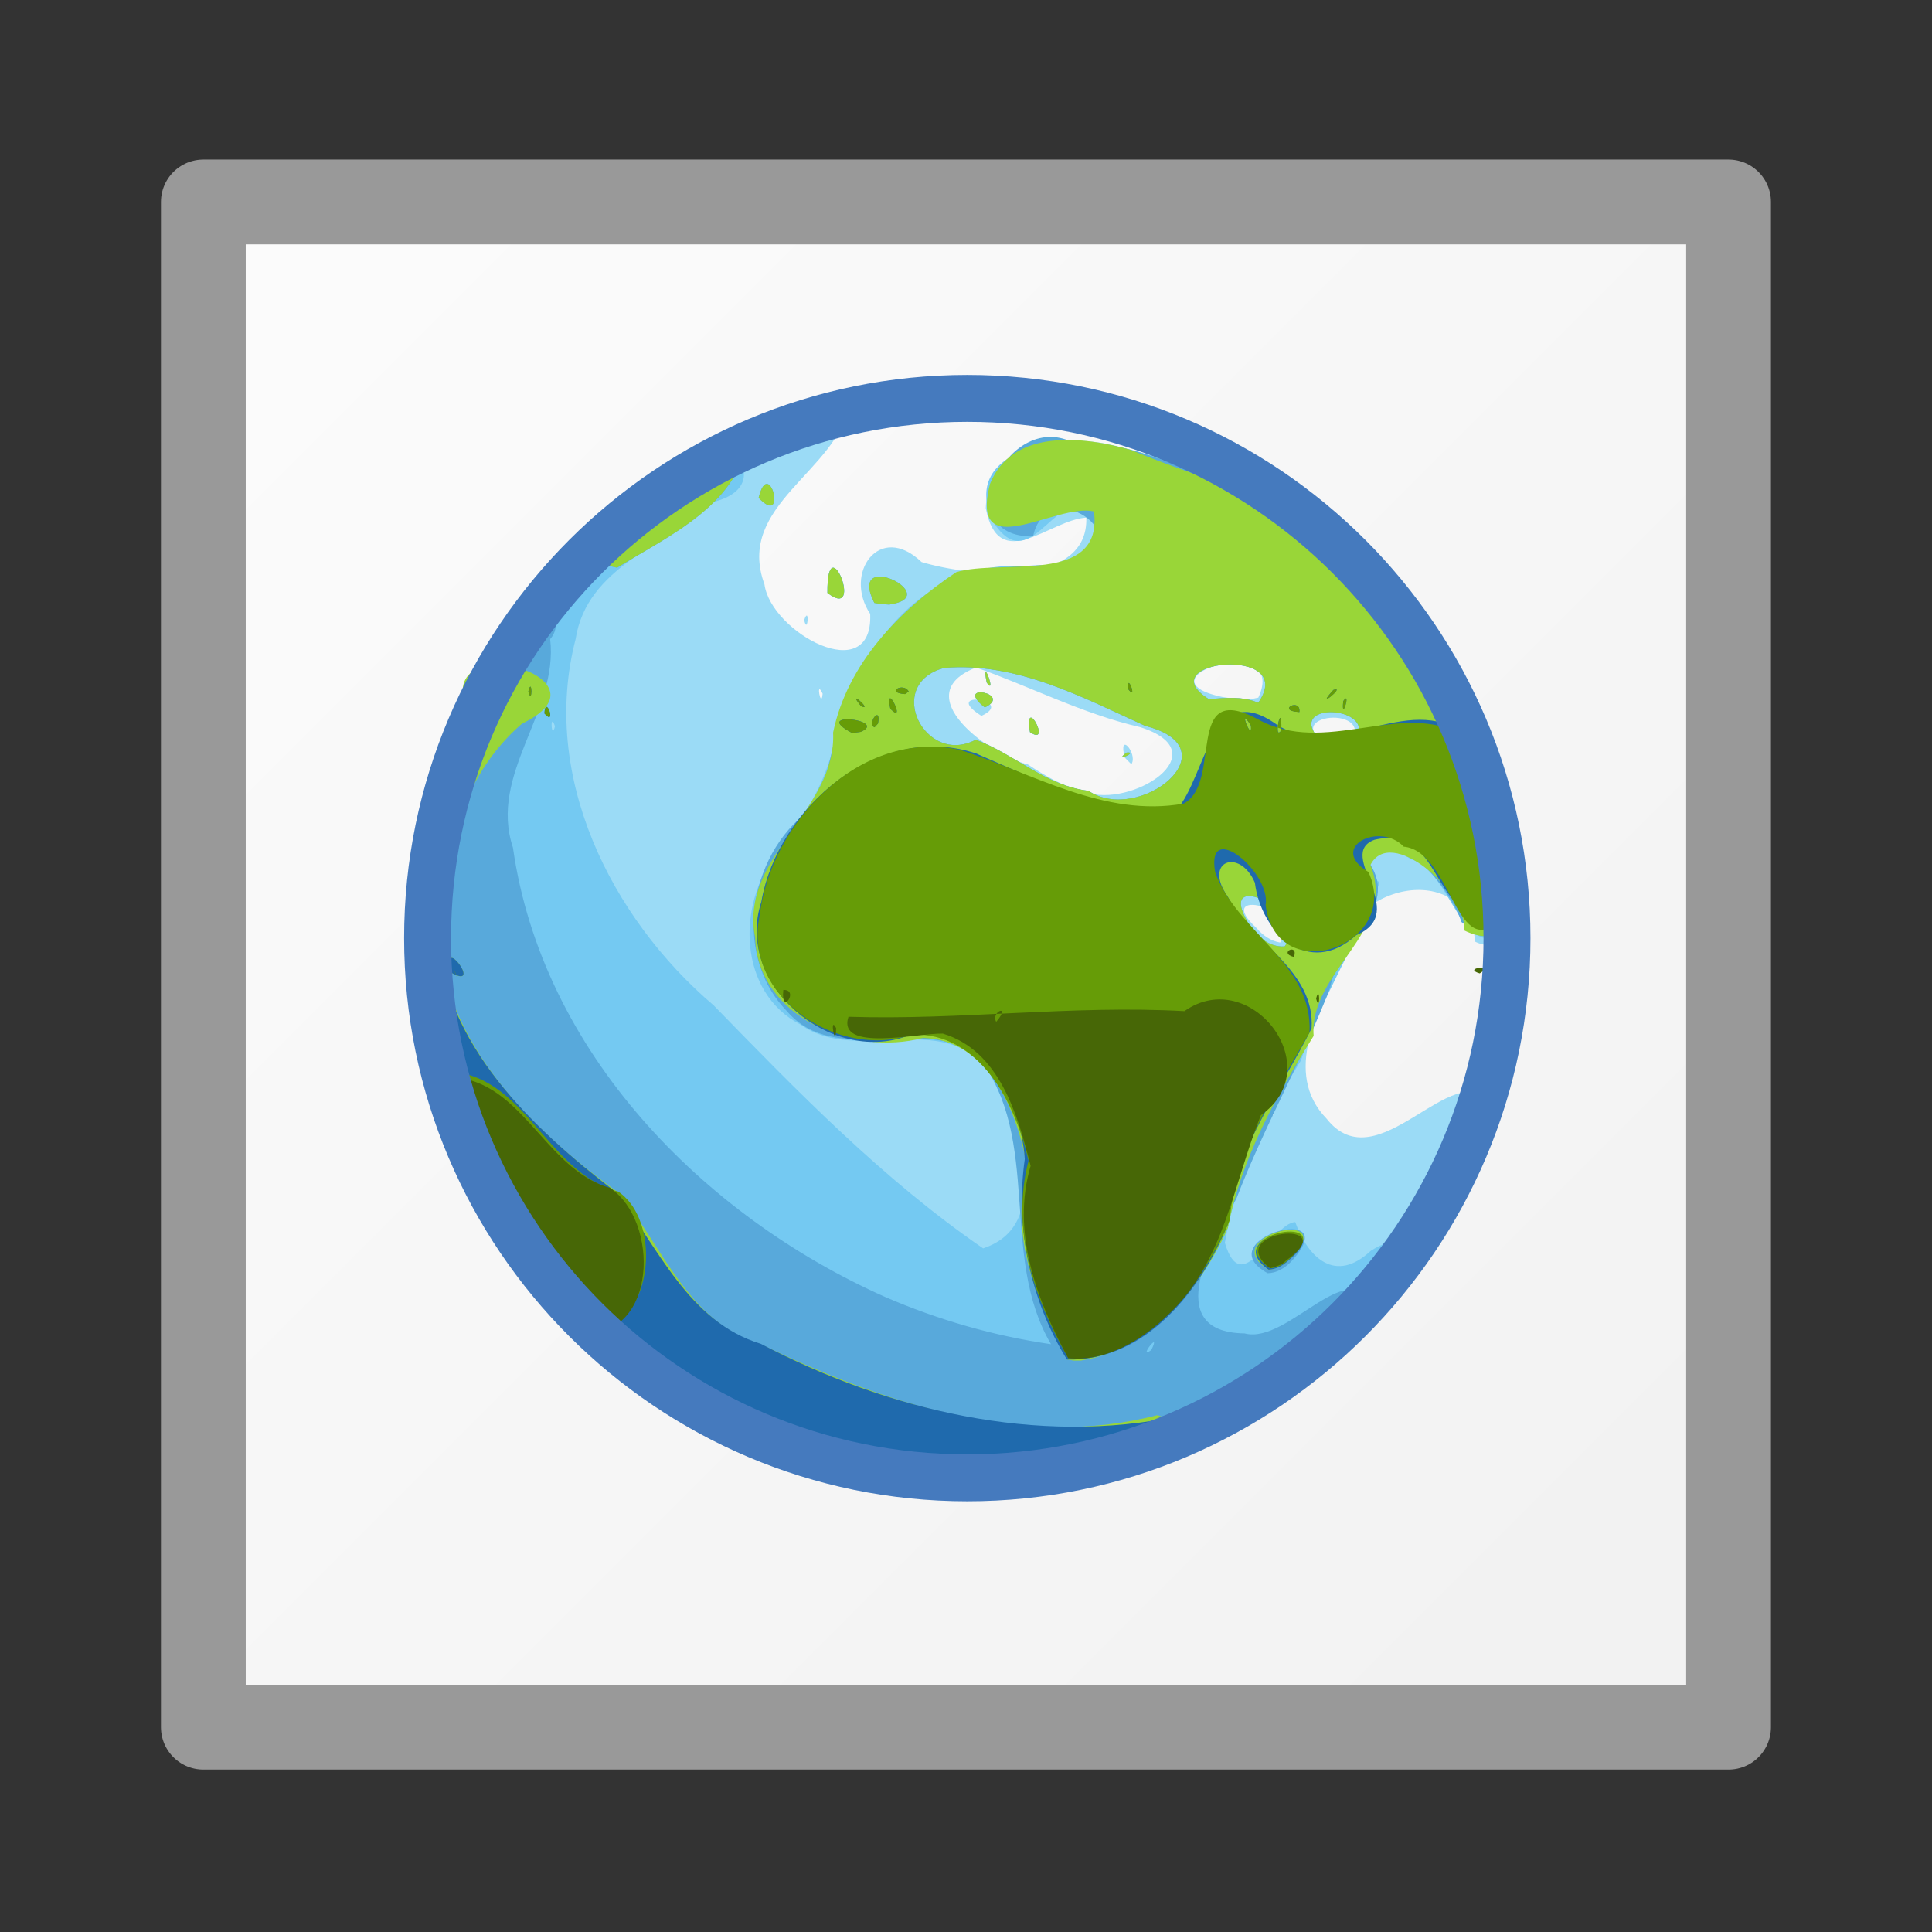 <?xml version="1.0" encoding="UTF-8" standalone="no"?>
<!-- Created with Inkscape (http://www.inkscape.org/) -->

<svg
   xmlns:dc="http://purl.org/dc/elements/1.1/"
   xmlns:cc="http://creativecommons.org/ns#"
   xmlns:rdf="http://www.w3.org/1999/02/22-rdf-syntax-ns#"
   xmlns:svg="http://www.w3.org/2000/svg"
   xmlns="http://www.w3.org/2000/svg"
   xmlns:xlink="http://www.w3.org/1999/xlink"
   xmlns:sodipodi="http://sodipodi.sourceforge.net/DTD/sodipodi-0.dtd"
   xmlns:inkscape="http://www.inkscape.org/namespaces/inkscape"
   width="24"
   height="24"
   viewBox="0 0 24 24"
   id="svg4225"
   version="1.1"
   inkscape:version="0.92.2 (5c3e80d, 2017-08-06)"
   sodipodi:docname="tiphtmlpanel.svg"
   inkscape:export-filename="tiphtmlpanel.png"
   inkscape:export-xdpi="96"
   inkscape:export-ydpi="96">
  <rect x="0" y="0" width="24" height="24" fill="#333333" stroke="none"/>
  <defs
     id="defs4227">
    <linearGradient
       id="linearGradient968"
       inkscape:collect="always">
      <stop
         id="stop964"
         offset="0"
         style="stop-color:#f2f2f2;stop-opacity:1" />
      <stop
         id="stop966"
         offset="1"
         style="stop-color:#ffffff;stop-opacity:1" />
    </linearGradient>
    <linearGradient
       gradientTransform="matrix(0.894,0,0,0.894,1.267,109.818)"
       gradientUnits="userSpaceOnUse"
       y2="1025.362"
       x2="-3"
       y1="1048.362"
       x1="20"
       id="linearGradient970"
       xlink:href="#linearGradient968"
       inkscape:collect="always" />
  </defs>
  <sodipodi:namedview
     id="base"
     pagecolor="#ffffff"
     bordercolor="#666666"
     borderopacity="1.0"
     inkscape:pageopacity="0.0"
     inkscape:pageshadow="2"
     inkscape:zoom="8"
     inkscape:cx="15.287242"
     inkscape:cy="13.491319"
     inkscape:document-units="px"
     inkscape:current-layer="layer1"
     showgrid="true"
     inkscape:snap-bbox="true"
     inkscape:bbox-paths="true"
     inkscape:bbox-nodes="true"
     inkscape:snap-bbox-edge-midpoints="true"
     inkscape:snap-bbox-midpoints="true"
     inkscape:object-paths="true"
     inkscape:snap-intersection-paths="true"
     inkscape:object-nodes="true"
     inkscape:snap-smooth-nodes="true"
     inkscape:snap-midpoints="true"
     inkscape:snap-object-midpoints="true"
     inkscape:snap-center="true"
     units="px"
     inkscape:window-width="1920"
     inkscape:window-height="1137"
     inkscape:window-x="-8"
     inkscape:window-y="-8"
     inkscape:window-maximized="1"
     showguides="true"
     inkscape:guide-bbox="true"
     inkscape:snap-grids="true">
    <inkscape:grid
       type="xygrid"
       id="grid4241" />
  </sodipodi:namedview>
  <g
     inkscape:label="Ebene 1"
     inkscape:groupmode="layer"
     id="layer1"
     transform="translate(0,-1028.362)">
    <g
       id="layer1-5"
       inkscape:label="Ebene 1"
       transform="matrix(1.118,0,0,1.118,-1.416,-122.781)"
       style="stroke-width:0.894">
      <rect
         y="1031.889"
         x="3.526"
         height="16.947"
         width="16.947"
         id="rect842"
         style="opacity:1;fill:url(#linearGradient970);fill-opacity:1;stroke:#999999;stroke-width:0.942;stroke-linecap:round;stroke-linejoin:round;stroke-miterlimit:4;stroke-dasharray:none;stroke-dashoffset:0;stroke-opacity:1;paint-order:normal" />
    </g>
    <g
       id="g1172"
       transform="matrix(0.583,0,0,0.583,40,433.485)"
       style="stroke-width:1.714">
      <path
         style="fill:#9bdbf6;stroke-width:1.714"
         d="m -49.486,1052.153 c -6.354,-0.594 -11.392,-7.209 -10.245,-13.481 0.645,-4.726 4.509,-8.861 9.227,-9.717 -0.24,1.466 -2.444,2.167 -1.818,3.867 0.139,1.029 2.32,2.218 2.253,0.63 -0.579,-0.861 0.197,-1.967 1.094,-1.104 1.068,0.32 3.559,0.558 3.511,-0.946 -0.772,0.038 -1.865,1.228 -2.142,-0.2 0.038,-1.476 1.775,-1.623 2.88,-1.298 1.164,0.319 2.26,0.858 3.426,1.163 2.647,1.208 4.134,3.99 4.799,6.699 0.482,0.749 0.333,3.166 -0.675,2.673 -0.187,-1.801 -2.879,-1.208 -2.849,0.419 -0.484,1.004 -1.266,2.373 -0.319,3.351 1.095,1.384 2.693,-1.37 3.508,-0.336 -0.135,1.45 -1.093,2.659 -1.875,3.834 -2.489,3.212 -6.733,5.014 -10.776,4.447 z m 7.944,-8.232 c -0.404,0.157 0.315,0.398 0,0 z m 0.208,-3.465 c 0.543,-0.762 -1.474,-1.199 -0.5,-0.306 0.128,0.151 0.301,0.273 0.5,0.306 z m 1.869,-1.82 c -0.077,-1.693 -1.16,0.771 0,0 z m -6.032,-1.391 c 0.974,0.368 2.894,-0.836 1.179,-1.38 -1.21,-0.275 -2.43,-0.902 -3.496,-1.269 -1.493,0.581 0.295,1.865 1.105,2.065 0.375,0.248 0.771,0.48 1.213,0.585 z m 0.852,-0.731 c -0.148,-0.572 0.271,-0.103 0.149,0.13 l -0.031,-0.01 z m -3.998,-0.741 c -0.156,-0.718 0.624,0.285 0,0 z m -0.306,-0.158 c -0.348,0.137 -0.038,-0.312 0,0 z m 1.25,0.011 c -0.888,-0.564 0.762,-0.348 0,0 z m 7.824,0.654 c 0.714,-0.932 -1.647,-0.709 -0.373,0.023 0.101,0.084 0.297,0.122 0.373,-0.023 z m -1.924,-1.043 c 0.67,-1.442 -2.682,-0.418 -0.763,-0.013 0.251,0.04 0.512,0.078 0.763,0.013 z m -9.284,-0.084 c -0.156,-0.334 -0.029,0.356 0,0 z m 6.817,-3.609 c -0.317,-0.537 -0.329,0.556 0,0 z m 7.748,10.627 c 0.037,-0.311 0.037,0.311 0,0 z m -13.322,-7.911 c -0.459,-0.245 0.324,-0.155 0,0 z m -1.636,-0.677 c 0.118,-0.334 0.077,0.346 0,0 z m 0.348,0.011 -0.018,-0.025 z m 4.52,-4.786 c 0.008,-0.672 0.216,0.345 0,0 z"
         id="path1156"
         inkscape:connector-curvature="0" />
      <path
         style="fill:#74c9f2;stroke-width:1.714"
         d="m -49.378,1052.121 c -6.48,-0.55 -11.615,-7.392 -10.247,-13.756 0.593,-3.294 2.701,-6.242 5.535,-8.003 0.389,-1.443 2.321,0.291 0.678,0.707 -1.01,0.927 -2.696,1.377 -2.934,2.923 -0.756,2.903 0.744,5.933 2.942,7.802 1.797,1.846 3.609,3.71 5.741,5.178 1.586,-0.525 0.636,-2.758 0.111,-3.803 -1.034,-1.28 -2.782,-0.113 -3.992,-0.96 -1.344,-0.687 -1.372,-2.566 -0.516,-3.645 0.563,-0.771 1.119,-1.581 1.249,-2.55 0.463,-1.718 1.734,-3.511 3.677,-3.581 0.791,0.078 2.694,-0.077 1.701,-1.222 -0.739,-0.364 -1.245,1.456 -2.009,0.293 -0.711,-1.462 1.215,-1.859 2.269,-1.682 1.49,0.214 2.802,1.02 4.233,1.439 2.037,0.865 3.091,2.978 3.933,4.891 0.415,1.245 0.951,2.679 0.659,3.957 -1.131,1.012 -1.298,-1.217 -2.209,-1.43 -0.492,-0.405 -1.381,-0.111 -0.658,0.5 -0.475,1.298 -1.267,2.482 -1.675,3.788 -0.735,1.198 -1.383,2.493 -1.622,3.886 0.37,1.241 1.008,-0.42 1.5,-0.441 0.273,0.764 0.856,1.319 1.608,0.613 1.097,-0.697 1.102,0.608 0.319,1.08 -2.508,2.9 -6.475,4.482 -10.294,4.017 z m 8.14,-11.581 c 0.559,-0.744 -1.494,-1.708 -0.78,-0.506 0.161,0.272 0.44,0.529 0.78,0.506 z m -4.18,-3.316 c 1.082,0.731 3.107,-0.902 1.21,-1.384 -1.348,-0.614 -2.75,-1.366 -4.282,-1.236 -1.294,0.343 -0.415,2.106 0.67,1.531 0.827,0.306 1.5,0.983 2.402,1.089 z m 2.312,-0.649 c -0.305,-0.563 0.316,0.225 0,0 z m -1.499,-0.166 c 0.273,-0.028 -0.306,0.231 0,0 z m -2.059,-0.436 c -0.137,-0.834 0.483,0.325 0,0 z m -0.963,-0.526 c -0.683,-0.543 0.619,-0.296 0,0 z m 0.042,-0.529 c -0.13,-0.64 0.225,0.312 0,0 z m 7.744,1.381 c 0.904,-0.934 -1.726,-1.061 -0.492,-0.018 0.103,0.155 0.415,0.256 0.492,0.018 z m -16.945,-0.452 c -0.113,-0.339 -0.075,0.333 0,0 z m 14.985,-0.499 c 0.867,-1.238 -2.365,-0.906 -1.053,-0.078 0.35,-0.027 0.72,-0.067 1.053,0.078 z m 1.026,11.908 c -0.352,-0.419 0.258,-0.112 0,0 z m 3.095,-1.76 c 0.287,-0.106 -0.428,0.47 0,0 z M -49.981,1033.218 c -0.596,-1.191 1.522,-0.139 0.318,0.035 l -0.161,-0.01 z m -0.999,-0.213 c -0.016,-1.472 0.807,0.622 0,0 z m -1.466,-2.026 c 0.224,-0.917 0.624,0.654 0,0 z m 5.837,-2.171 c 0.008,-0.672 0.216,0.345 0,0 z"
         id="path1158"
         inkscape:connector-curvature="0" />
      <path
         style="fill:#58a9db;stroke-width:1.714"
         d="m -49.404,1052.111 c -6.411,-0.571 -11.521,-7.3 -10.228,-13.618 0.295,-1.771 1.005,-3.482 2.114,-4.901 -0.07,-0.903 1.118,-0.159 0.63,0.398 0.181,1.555 -1.317,2.866 -0.793,4.443 0.618,4.345 4.035,7.84 7.934,9.576 1.126,0.487 2.316,0.829 3.531,1.005 -1.109,-1.88 -0.183,-4.344 -1.544,-6.125 -1.2,-0.935 -3.032,0.259 -4.091,-0.98 -1.198,-1.238 -0.781,-3.482 0.64,-4.373 0.495,-1.278 0.428,-2.951 1.711,-3.776 0.754,-1.337 2.477,-1.36 3.829,-1.351 1.397,-0.614 -0.64,-1.96 -0.928,-0.606 -1.816,0.017 -0.57,-2.702 0.84,-2.007 1.623,-0.022 3.011,0.968 4.543,1.349 2.628,1.149 3.965,3.933 4.691,6.548 0.491,0.783 0.382,3.39 -0.946,2.325 -0.221,-0.701 -1.449,-2.258 -1.957,-1.249 0.649,0.975 -0.674,1.693 -0.839,2.644 -0.588,1.538 -1.41,2.963 -1.999,4.5 -0.484,0.856 -1.645,2.849 0.174,2.871 0.95,0.254 2.325,-1.861 2.756,-0.434 -1.437,1.58 -3.385,2.683 -5.403,3.362 -1.505,0.453 -3.104,0.588 -4.664,0.397 z m 5.324,-2.972 c 0.231,-0.467 -0.31,0.229 0,0 z m 2.842,-8.6 c 0.559,-0.744 -1.494,-1.708 -0.78,-0.506 0.161,0.272 0.44,0.529 0.78,0.506 z m -4.18,-3.316 c 1.082,0.731 3.107,-0.902 1.21,-1.384 -1.348,-0.614 -2.75,-1.366 -4.282,-1.236 -1.294,0.343 -0.415,2.106 0.67,1.531 0.827,0.306 1.5,0.983 2.402,1.089 z m 2.312,-0.649 c -0.305,-0.563 0.316,0.225 0,0 z m -1.499,-0.166 c 0.273,-0.028 -0.306,0.231 0,0 z m -2.059,-0.436 c -0.137,-0.834 0.483,0.325 0,0 z m -0.963,-0.526 c -0.683,-0.543 0.619,-0.296 0,0 z m 0.042,-0.529 c -0.13,-0.64 0.225,0.312 0,0 z m 7.744,1.381 c 0.904,-0.934 -1.726,-1.061 -0.492,-0.018 0.103,0.155 0.415,0.256 0.492,0.018 z m -1.96,-0.951 c 0.867,-1.238 -2.365,-0.906 -1.053,-0.078 0.35,-0.027 0.72,-0.067 1.053,0.078 z m 0.2,12.154 c -1.322,-0.733 1.722,-1.561 0.496,-0.241 -0.13,0.133 -0.304,0.239 -0.496,0.241 z m -8.379,-14.282 c -0.596,-1.191 1.522,-0.139 0.318,0.035 l -0.161,-0.01 z m -0.999,-0.213 c -0.016,-1.472 0.807,0.622 0,0 z m -4.66,-0.578 c 0.162,-1.535 1.702,-2.31 2.972,-2.836 -0.122,1.502 -1.674,2.181 -2.794,2.876 z m -0.284,-0.582 c -0.285,-0.352 0.278,-0.072 0,0 z m 3.478,-0.866 c 0.224,-0.917 0.624,0.654 0,0 z m 5.837,-2.171 c 0.008,-0.672 0.216,0.345 0,0 z"
         id="path1160"
         inkscape:connector-curvature="0" />
      <path
         style="fill:#99d638;stroke-width:1.714"
         d="m -48.932,1052.127 c -6.167,-0.348 -11.401,-6.343 -10.797,-12.502 0.066,-1.41 0.403,-2.822 1.095,-4.061 -0.855,-1.877 3.246,-0.772 1.146,0.227 -1.307,1.123 -1.761,2.942 -1.791,4.598 0.238,2.337 2.049,4.103 3.86,5.408 0.929,1.133 1.478,2.77 3.022,3.222 2.592,1.238 5.559,2.255 8.444,1.508 1.524,0.449 -0.698,1.383 -1.389,1.293 -1.182,0.222 -2.387,0.358 -3.591,0.306 z M -59.292,1040.787 c 0.237,-0.701 -0.602,0.217 0,0 z m 17.417,9.428 c 0.088,-0.485 0.306,0.33 0,0 z m -0.212,-0.087 c 0.273,-0.028 -0.306,0.231 0,0 z m -3.79,-0.787 c -0.654,-1.232 -1.23,-2.667 -0.844,-4.075 -0.201,-1.182 -0.814,-2.746 -2.227,-2.777 -1.471,0.395 -3.519,-0.431 -3.572,-2.139 -0.35,-1.725 1.738,-2.695 1.661,-4.37 0.303,-1.467 1.415,-2.612 2.625,-3.417 0.95,-0.288 3.136,0.29 2.933,-1.293 -0.803,-0.191 -2.663,1.177 -2.215,-0.587 0.475,-1.189 2.005,-1.012 3.007,-0.722 1.298,0.544 2.673,0.906 3.941,1.521 2.317,1.383 3.524,4.044 4.116,6.576 0.451,0.784 0.337,2.766 -0.953,2.143 0.019,-0.864 -1.58,-2.245 -2.006,-1.396 0.588,1.408 -1.313,2.267 -1.209,3.639 -0.797,1.278 -1.541,2.605 -1.827,4.091 -0.576,1.302 -1.662,2.601 -3.136,2.828 h -0.148 z m 4.639,-8.802 c 0.559,-0.744 -1.494,-1.708 -0.78,-0.506 0.161,0.272 0.44,0.529 0.78,0.506 z m -4.18,-3.316 c 1.082,0.731 3.107,-0.902 1.21,-1.384 -1.348,-0.614 -2.75,-1.366 -4.282,-1.236 -1.294,0.343 -0.415,2.106 0.67,1.531 0.827,0.306 1.5,0.983 2.402,1.089 z m 2.312,-0.649 c -0.305,-0.563 0.316,0.225 0,0 z m -1.499,-0.166 c 0.273,-0.028 -0.306,0.231 0,0 z m -2.059,-0.436 c -0.137,-0.834 0.483,0.325 0,0 z m -0.963,-0.526 c -0.683,-0.543 0.619,-0.296 0,0 z m 0.042,-0.529 c -0.13,-0.64 0.225,0.312 0,0 z m 7.744,1.381 c 0.904,-0.934 -1.726,-1.061 -0.492,-0.018 0.103,0.155 0.415,0.256 0.492,0.018 z m -1.96,-0.951 c 0.867,-1.238 -2.365,-0.906 -1.053,-0.078 0.35,-0.027 0.72,-0.067 1.053,0.078 z m 0.221,12.079 c -1.165,-0.709 1.542,-1.356 0.496,-0.273 -0.124,0.146 -0.299,0.264 -0.496,0.273 z m -17.397,-6.316 c -0.273,-0.888 0.666,0.353 0,0 z m 1.521,-7.644 c -0.049,-1.192 1.1,0.173 0,0 z m 7.475,-0.247 c -0.596,-1.191 1.522,-0.139 0.318,0.035 l -0.161,-0.01 z m -0.999,-0.213 c -0.016,-1.472 0.807,0.622 0,0 z m -4.66,-0.578 c 0.162,-1.535 1.702,-2.31 2.972,-2.836 -0.122,1.502 -1.674,2.181 -2.794,2.876 z m 3.194,-1.448 c 0.224,-0.917 0.624,0.654 0,0 z m 5.837,-2.171 c 0.008,-0.672 0.216,0.345 0,0 z"
         id="path1162"
         inkscape:connector-curvature="0" />
      <path
         style="fill:#1f6aad;stroke-width:1.714"
         d="m -48.932,1052.127 c -5.992,-0.352 -11.157,-6.035 -10.773,-12.045 0.204,-1.35 0.016,-3.002 1.187,-3.97 0.318,1.473 -1.347,2.661 -0.79,4.136 0.159,2.383 2.026,4.152 3.811,5.518 0.908,1.177 1.55,2.769 3.098,3.24 2.707,1.416 5.88,2.176 8.915,1.538 0.7,1.178 -1.711,1.174 -2.472,1.387 -0.98,0.173 -1.98,0.266 -2.975,0.196 z M -59.292,1040.787 c 0.237,-0.701 -0.602,0.217 0,0 z m 17.417,9.428 c 0.088,-0.485 0.306,0.33 0,0 z m -0.212,-0.087 c 0.273,-0.028 -0.306,0.231 0,0 z m -3.79,-0.787 c -0.778,-1.264 -1.107,-2.801 -0.898,-4.271 -0.076,-1.278 -1.032,-2.881 -2.505,-2.623 -1.657,0.614 -3.685,-1.116 -3.108,-2.861 0.346,-2.008 2.5,-3.849 4.576,-3.159 1.356,0.58 2.752,1.314 4.273,1.198 0.637,-0.714 0.732,-2.825 2.135,-1.811 1.31,0.833 2.959,-0.851 4.122,0.334 0.758,0.883 1.606,2.958 0.408,3.721 -1.25,0.1 -1.006,-1.938 -2.449,-1.603 -0.846,0.311 0.779,1.54 -0.389,2.032 -1.017,0.928 -2.031,-0.061 -2.16,-1.117 -0.32,-0.749 -1.112,-0.466 -0.581,0.292 0.511,0.988 1.87,1.568 1.789,2.812 -0.666,1.342 -1.679,2.601 -1.78,4.169 -0.581,1.411 -1.749,2.926 -3.434,2.887 z m 3.921,-13.507 c -0.302,-0.493 0.036,0.388 0,0 z m 0.646,0.101 c 0.023,-0.714 -0.183,0.262 0,0 z m -0.27,11.49 c -1.121,-0.791 1.677,-1.216 0.391,-0.166 -0.109,0.093 -0.245,0.161 -0.391,0.166 z m -17.397,-6.316 c -0.273,-0.888 0.666,0.353 0,0 z m 8.522,-5.12 c -0.901,-0.476 0.788,-0.28 0.183,-0.023 z m 0.553,-0.201 c 0.071,-0.406 -0.243,0 -0.075,0.081 z m -8.34,-0.131 c -0.14,-0.326 -0.043,0.151 0.079,0.055 z m 17.318,-0.113 c -0.516,-0.03 0.038,-0.318 0,0 z m -16.086,0.029 c 0.024,-0.428 0.264,0.304 0,0 z m 11.796,-0.024 -0.009,-0.024 z m -4.426,-0.075 c -0.132,-0.651 0.367,0.373 0,0 z m -0.622,-0.055 c -0.344,-0.419 0.275,0.122 0,0 z m 10.273,-0.107 c 0.176,-0.262 -0.048,0.486 0,0 z m -9.337,-0.151 c -0.431,-0.031 -0.031,-0.261 0.077,-0.054 z m -8.026,-0.059 c 0.085,-0.339 0.085,0.339 0,0 z m 17.153,-0.029 c 0.287,-0.106 -0.428,0.47 0,0 z m -4.367,-0.01 c -0.051,-0.413 0.207,0.261 0,0 z"
         id="path1164"
         inkscape:connector-curvature="0" />
      <path
         style="fill:#669c07;stroke-width:1.714"
         d="m -45.849,1049.312 c -0.727,-1.251 -1.228,-2.761 -0.846,-4.206 -0.271,-1.215 -1.045,-2.748 -2.494,-2.689 -1.554,0.542 -3.61,-0.802 -3.235,-2.54 0.238,-1.991 2.146,-3.982 4.261,-3.53 1.55,0.497 3.083,1.451 4.774,1.148 0.843,-0.456 -0.004,-2.639 1.575,-1.801 1.431,0.807 3.067,-0.414 4.365,0.34 1.089,0.898 1.34,2.62 0.856,3.865 -0.979,1.115 -1.073,-1.391 -2.108,-1.486 -0.512,-0.544 -1.626,0.016 -0.753,0.538 0.726,1.564 -1.957,2.517 -2.19,0.706 0.126,-0.683 -1.274,-1.857 -1.075,-0.702 0.452,1.274 2.093,1.94 2.01,3.422 -0.726,1.278 -1.578,2.513 -1.699,3.995 -0.612,1.411 -1.747,2.927 -3.442,2.939 z m 3.893,-13.477 c -0.302,-0.493 0.036,0.388 0,0 z m 0.646,0.101 c 0.023,-0.714 -0.183,0.262 0,0 z m -15.156,12.585 c -1.343,-1.482 -2.548,-3.267 -2.689,-5.318 1.726,-0.01 2.172,2.168 3.719,2.56 1.054,0.723 0.65,3.286 -0.819,2.894 z m 14.914,-1.123 c -1.123,-0.754 1.625,-1.227 0.378,-0.169 -0.104,0.093 -0.236,0.162 -0.378,0.169 z m -18.082,-5.754 c -0.498,-0.28 0.22,-0.205 0,0 z m 0.735,-0.521 c -0.163,-0.378 0.108,0.277 0,0 z m -0.681,-1.799 c -0.603,-0.49 0.332,-2.87 0.812,-1.815 -0.282,0.6 -0.569,1.198 -0.812,1.815 z m 9.125,-3.334 c -0.901,-0.476 0.788,-0.28 0.183,-0.023 z m 0.553,-0.201 c 0.071,-0.406 -0.243,0 -0.075,0.081 z m -8.34,-0.131 c -0.14,-0.326 -0.043,0.151 0.079,0.055 z m 17.318,-0.113 c -0.516,-0.03 0.038,-0.318 0,0 z m -16.086,0.029 c 0.024,-0.428 0.264,0.304 0,0 z m 11.796,-0.024 -0.009,-0.024 z m -4.426,-0.075 c -0.132,-0.651 0.367,0.373 0,0 z m -0.622,-0.055 c -0.344,-0.419 0.275,0.122 0,0 z m 10.273,-0.107 c 0.176,-0.262 -0.048,0.486 0,0 z m -9.337,-0.151 c -0.431,-0.031 -0.031,-0.261 0.077,-0.054 z m -8.026,-0.059 c 0.085,-0.339 0.085,0.339 0,0 z m 17.153,-0.029 c 0.287,-0.106 -0.428,0.47 0,0 z m -4.367,-0.01 c -0.051,-0.413 0.207,0.261 0,0 z"
         id="path1166"
         inkscape:connector-curvature="0" />
      <path
         style="fill:#476706;stroke-width:1.714"
         d="m -45.849,1049.312 c -0.672,-1.231 -1.217,-2.692 -0.802,-4.097 -0.274,-1.09 -0.664,-2.457 -1.872,-2.82 -0.544,-0.01 -2.255,0.398 -2.009,-0.358 2.385,0.076 4.771,-0.253 7.158,-0.12 1.4,-0.986 3.095,1.194 1.629,2.217 -0.58,1.439 -0.775,3.122 -1.964,4.241 -0.554,0.545 -1.333,1.019 -2.14,0.937 z m -4.946,-7.035 c -0.155,-0.293 -0.004,0.495 0,0 z m 3.411,-0.132 c 0.334,-0.394 -0.124,-0.225 0,0 z m -8.801,6.648 c -1.47,-1.496 -2.706,-3.35 -2.999,-5.464 1.661,-0.106 2.127,1.951 3.57,2.354 1.054,0.706 1.02,3.149 -0.571,3.11 z m 14.638,-1.397 c -1.054,-0.806 1.627,-1.083 0.334,-0.16 -0.092,0.096 -0.212,0.123 -0.334,0.16 z m -18.004,-5.725 c -0.006,0.411 -0.452,-0.145 0,0 z m 18.984,-0.022 c 0.085,-0.339 0.085,0.339 0,0 z m -11.353,-0.184 c 0.355,-0.012 -0.061,0.578 0,0 z m 14.839,-0.352 c -0.385,-0.111 0.329,-0.201 0,0 z m -3.959,-0.35 c -0.349,-0.088 0.107,-0.307 0,0 z"
         id="path1168"
         inkscape:connector-curvature="0" />
      <path
         style="color:#000000;font-style:normal;font-variant:normal;font-weight:normal;font-stretch:normal;font-size:medium;line-height:normal;font-family:sans-serif;font-variant-ligatures:normal;font-variant-position:normal;font-variant-caps:normal;font-variant-numeric:normal;font-variant-alternates:normal;font-feature-settings:normal;text-indent:0;text-align:start;text-decoration:none;text-decoration-line:none;text-decoration-style:solid;text-decoration-color:#000000;letter-spacing:normal;word-spacing:normal;text-transform:none;writing-mode:lr-tb;direction:ltr;text-orientation:mixed;dominant-baseline:auto;baseline-shift:baseline;text-anchor:start;white-space:normal;shape-padding:0;clip-rule:nonzero;display:inline;overflow:visible;visibility:visible;opacity:1;isolation:auto;mix-blend-mode:normal;color-interpolation:sRGB;color-interpolation-filters:linearRGB;solid-color:#000000;solid-opacity:1;vector-effect:none;fill:#457abe;fill-opacity:1;fill-rule:evenodd;stroke:none;stroke-width:1.714;stroke-linecap:round;stroke-linejoin:round;stroke-miterlimit:4;stroke-dasharray:none;stroke-dashoffset:0;stroke-opacity:1;paint-order:normal;color-rendering:auto;image-rendering:auto;shape-rendering:auto;text-rendering:auto;enable-background:accumulate"
         d="m -48,1028.361 c -6.621,0 -12,5.378 -12,12 0,6.622 5.379,12 12,12 6.621,0 12,-5.378 12,-12 0,-6.622 -5.379,-12 -12,-12 z m 0,1 c 6.081,0 11,4.919 11,11 0,6.081 -4.919,11 -11,11 -6.081,0 -11,-4.919 -11,-11 0,-6.081 4.919,-11 11,-11 z"
         id="path1170"
         inkscape:connector-curvature="0" />
    </g>
  </g>
</svg>
